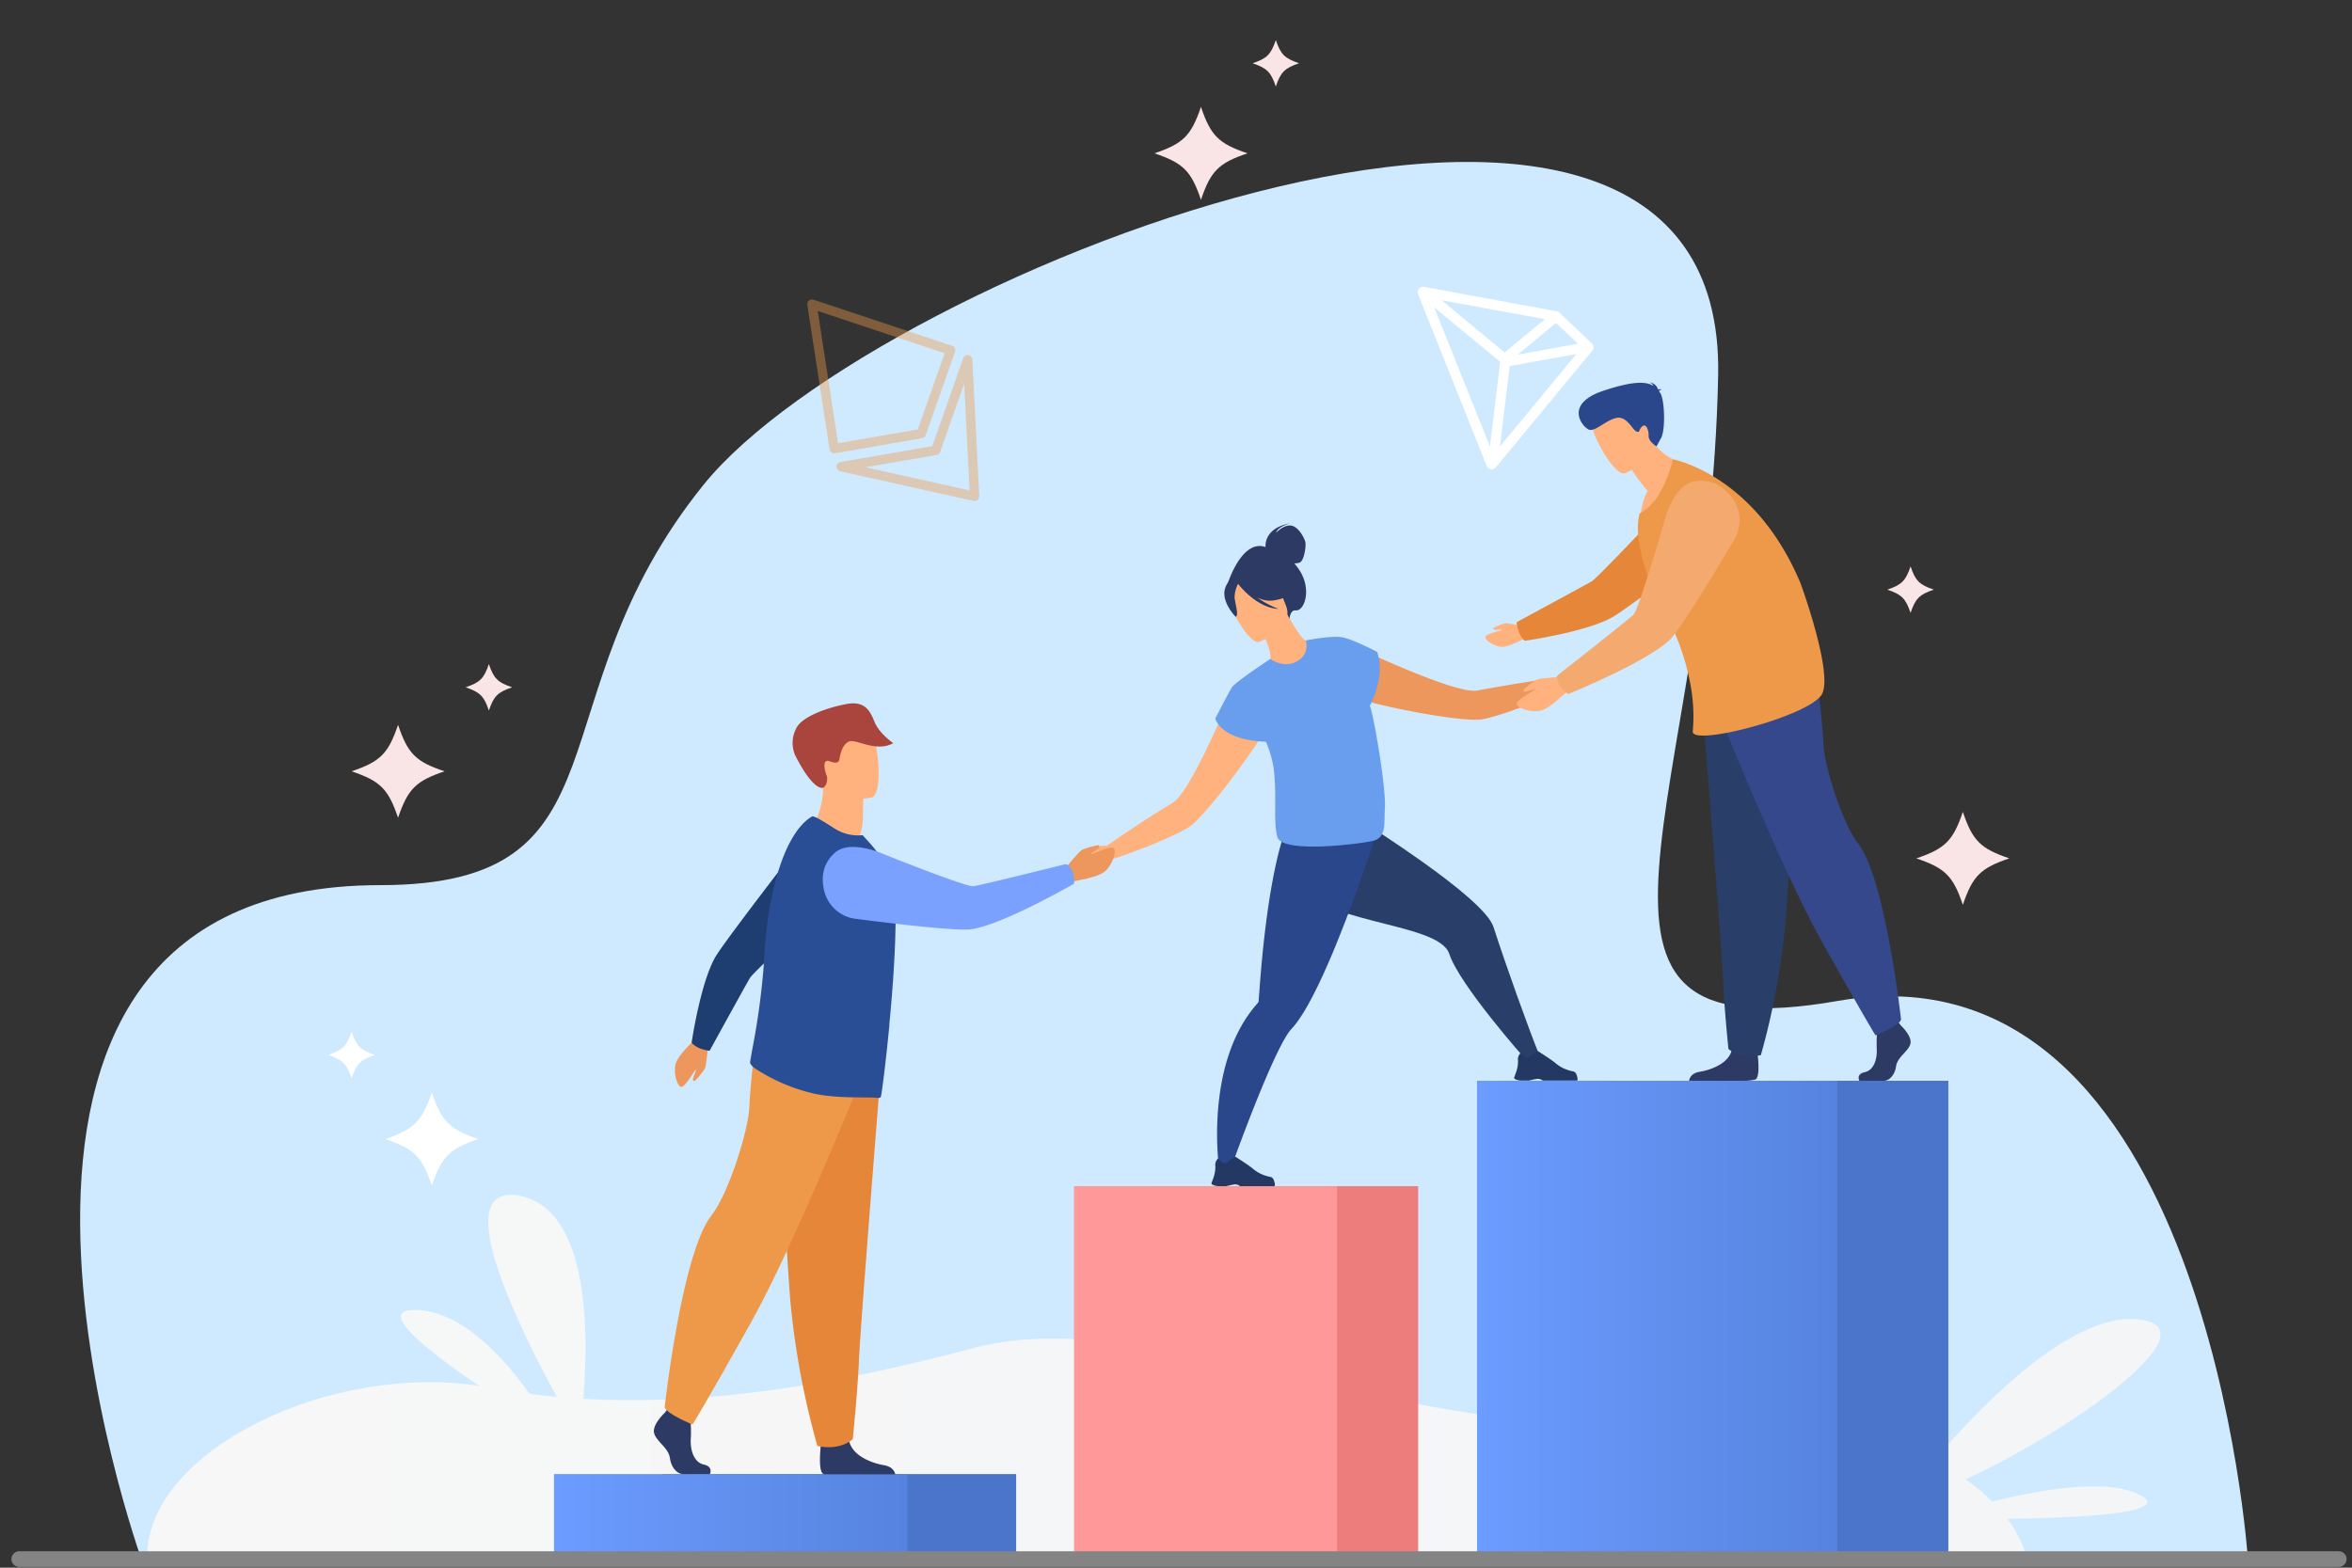 <svg xmlns="http://www.w3.org/2000/svg" xmlns:xlink="http://www.w3.org/1999/xlink" viewBox="0 0 750 500"><rect x="0" y="0" width="750" height="500" fill="#333333" stroke="none"/><defs><linearGradient id="linear-gradient" x1="46.96" x2="688.91" y1="438.33" y2="438.33" gradientUnits="userSpaceOnUse"><stop offset="0" stop-color="#f7f7f7"/><stop offset="1" stop-color="#f3f5f7"/></linearGradient><linearGradient id="linear-gradient-2" x1="176.66" x2="289.3" y1="482.86" y2="482.86" gradientUnits="userSpaceOnUse"><stop offset="0" stop-color="#6b9cff"/><stop offset="1" stop-color="#5683df"/></linearGradient><linearGradient id="linear-gradient-3" x1="470.99" x2="585.86" y1="420.14" y2="420.14" xlink:href="#linear-gradient-2"/><style>.cls-3{fill:#4a75cb}.cls-7{fill:#ed975d}.cls-8{fill:#293e68}.cls-9{fill:#233862}.cls-10{fill:#2b478b}.cls-11{fill:#ffb27d}.cls-12{fill:#2c3a64}.cls-15{fill:#e58638}.cls-16{fill:#ee9849}.cls-24{fill:#fff}.cls-27{fill:#f9e5e5}</style></defs><g id="Layer_8" data-name="Layer 8"><path fill="#cfeaff" d="M45.37 498.08s-78.13-215.77 75.85-215.77c81.35 0 47.84-59.21 103.15-127.72s326.2-173.46 323.51-34.92c-2.64 135.94-60.34 216.82 38 199.59 118.15-20.7 131 178.82 131 178.82z"/></g><g id="Layer_9" data-name="Layer 9"><path fill="url(#linear-gradient)" d="M682.25 476.77c-10.31-5.37-31.38-1.74-46.93 2.14a60.93 60.93 0 00-8.55-7.08c33.5-15.4 79.77-48.24 55.25-51-21.32-2.44-50.09 27.17-65.47 45.17-16-7.66-40.43-13.3-77.78-11.34-96.94 5.07-172.67-39.56-228.49-24.67-44.38 11.78-85.06 18.41-124.28 16.14 1.69-20.45 2.06-60.6-20.44-64.76-22.85-4.23-.44 41.37 12 64.14q-4.38-.4-8.74-1c-8.07-11.35-21.36-26.2-35.95-26.7-13.74-.48 3.22 12.87 19.91 24.18-48-7.19-104.88 20.64-105.82 53.54h598.9s-1.06-4.8-5.76-11.13c23.15-.29 53.35-1.79 42.15-7.63z"/><path d="M211.39 470.14h112.64v25.44H211.39z" class="cls-3"/><path fill="url(#linear-gradient-2)" d="M176.66 470.14H289.3v25.44H176.66z"/><path fill="#ed7c7c" d="M368.34 378.34h83.88v117.24h-83.88z" transform="rotate(180 410.28 436.95)"/><path fill="#ff9898" d="M342.48 378.34h83.88v117.24h-83.88z" transform="rotate(180 384.42 436.95)"/><path d="M501.19 212.82c-1.29-.19-5.2 3.42-5.2 3.42-8.34 1-20.54 3.18-24.93 4-3.12.6-11.49-2.25-19.66-5.53-9.73-3.9-19.18-8.39-19.18-8.39-5.4-.28-11.53 9.57-.58 15.83 1.67 1 7.95 2.58 15.17 4.07 10 2.06 21.75 3.84 25.76 3.21 4.66-.73 17.84-5.55 25.68-9.24h.09a9.51 9.51 0 013.67-1c1.47.08 4.74-2.6 4.84-3.32s-4.36-2.87-5.66-3.05z" class="cls-7"/><path d="M491 336.86l-4.6.93s-21-23.62-24.26-33.56c-1.74-5.31-12.84-7.6-24.44-10.6-10.09-2.61-20.56-5.76-25.57-11.89-10.75-13.19 6.76-29.39 6.76-29.39s18.61 11.07 34.66 22.49c11.22 8 21.2 16.15 22.7 20.84 3.66 11.41 11.4 33.1 14.75 41.18z" class="cls-8"/><path d="M484.86 344.65h2.58c.87-.14 1.51-.39 2.4-.5a2.39 2.39 0 012.09.5h11c.27-.4 0-1.31-.25-2a1.56 1.56 0 00-1-.94 11.91 11.91 0 01-5.56-2.54c-1.18-1.07-5.71-3.93-5.71-3.93-.1 0-.57.15-2.63 1.89-1.07.9-2.88-1.27-2.88-1.27a2.61 2.61 0 00-.6.81 2.73 2.73 0 00-.23 1.68 11 11 0 01-.79 4.07c-.25.76-.47 1.29-.47 1.29s-.17.66 2.05.94z" class="cls-9"/><path d="M439.16 265s-1.28 4-3.36 10.09a479.35 479.35 0 01-10.79 28.7c-.94 2.22-1.89 4.41-2.84 6.51-3.54 7.79-7.15 14.47-10.34 17.86-5.72 6.1-19.63 45.3-19.63 45.3l-3.47-.95S383.9 339.06 401 320a1.2 1.2 0 00.35-.71c.23-2.82 1-15.45 2.81-28.25.44-3.14.93-6.29 1.49-9.3 0-.2.07-.39.1-.58 2.61-13.94 5.1-20.15 8.32-23.27l23.67 6.74z" class="cls-10"/><path d="M388.34 378.31h2.59c.86-.14 1.5-.39 2.39-.5a2.36 2.36 0 012.09.5h11c.28-.4 0-1.31-.24-2a1.56 1.56 0 00-1-.94 11.86 11.86 0 01-5.56-2.54c-1.18-1.07-5.71-3.93-5.71-3.93-.1 0-.57.15-2.63 1.89-1.06.9-2.88-1.27-2.88-1.27a2.51 2.51 0 00-.59.81 2.72 2.72 0 00-.24 1.68 10.81 10.81 0 01-.78 4.07c-.26.76-.48 1.29-.48 1.29s-.18.63 2.04.94z" class="cls-9"/><path d="M393.42 219.5s-4 9.69-8.53 19.12c-3.84 7.93-8.1 15.67-10.81 17.33a404.99 404.99 0 00-21.14 13.8s-5.33 0-6.15 1-2.74 5.6-2.18 6.06 4.79.25 5.82-.8a9.69 9.69 0 013.38-1.74h.1c8.28-2.55 21.28-7.86 25.21-10.46C382.53 261.53 390 252.28 396 244c4.34-6 7.89-11.4 8.48-13.23 3.91-11.95-7.25-15.11-11.06-11.27z" class="cls-11"/><path d="M414.13 181.5a20.81 20.81 0 00-1.41-1.83 4.41 4.41 0 001.74-.26c1.39-.58 2-5 1.82-6.3s-2.14-5.09-4.52-5.47-4.84 2.27-4.84 2.27c.44-1.91 4.46-3 4.46-3-8.29 1.53-7.87 7.06-7.81 7.57-7.6-2.7-12.06 11.6-12.06 11.6l19.68 11.6s.05-3.16 1.93-3c2.88.32 5.36-6.84 1.01-13.18z" class="cls-12"/><path d="M415.39 211.52c-4.52 2.13-10.51-.94-10.48-1 .39-.38.25-1.54-.1-3.06a22.4 22.4 0 00-2.74-6.32l-1-1.68.51-.19 8.77-3.52s1.42 2.55 2.91 4.87c1.25 1.94 2.58 3.68 3.16 3.62 0-.01 5.8 3.99-1.03 7.28z" class="cls-11"/><path d="M401.55 204.73s11.43-4.5 8.51-11.57-3.4-12.41-10.81-9.84-7.71 5.86-7.32 8.45 6.58 13.95 9.62 12.96z" class="cls-11"/><path d="M405.81 191.55c5.28-.75 6.82-2.88 6.82-2.88a14.57 14.57 0 01-7.71-6.15s-5.93-2-10.32 1.34a3 3 0 00-.56 1.24c-1-.33-2.52-.24-3.39 2.6-1.31 4.28 3.35 9 3.35 9 1.14-.32-.14-4.13-.32-6.17a9.74 9.74 0 011.11-4.32c.56.73 6.12 7.72 12.92 8a29 29 0 01-6.86-3.68 8.82 8.82 0 004.96 1.02z" class="cls-12"/><path fill="#699dee" d="M437.13 226.09l-.31-1.06a26.61 26.61 0 002.88-8.64 17.33 17.33 0 00-.54-8.45s-7.93-4.2-11.42-4.73h-.19c-3.53-.49-11.17 1.07-11.17 1.07a5.55 5.55 0 01-2.69 6.55c-4.16 2.61-8.6-.67-8.6-.67l-.42.29s-10.95 7.22-11.93 8.87-5.2 9.82-5.2 9.82 1.34 6.86 16.13 7.44a34.21 34.21 0 012.44 8.22c1.18 9.31-.18 16.66 1.18 22.09s26 2.34 30.51 1.29 3.47-5.81 3.81-10.45c.39-5.85-3.02-26.51-4.48-31.64z"/><path d="M339.25 277.42s4.6-5.57 5.58-6.23 5.34-1.81 5.58-1.58.26.57-.27 1.05-2.6 1.67-2.3 1.81 6.48-3 7.38-1.91-.51 5.31-2.9 7.37-9.51 2.92-10 3.21c-3.76 2.43-3.07-3.72-3.07-3.72z" class="cls-7"/><path d="M258.32 264.56s6.61 7.84 15 4.56a25.39 25.39 0 001.83-7.6v-1.15c.05-3.63.17-5.67.17-5.67-.38-.16-12.85-5.28-12.84-4.86.23 9.83-4.16 14.72-4.16 14.72z" class="cls-11"/><path d="M278 254.32s-14 3.3-15.94-5.47-5-14.24 3.85-16.72 11.35.49 12.71 3.26 2.94 17.85-.62 18.93z" class="cls-11"/><path fill="#a9453d" d="M262.5 251.24c-.19.13-3.21 1-8.93-10.33a9.92 9.92 0 01.59-9.07c2.09-3.42 9.5-6.11 15.66-7.28s7.65 2.3 9.1 5.79c1.52 3.65 5.92 6.67 5.92 6.67-5.31 3-11.71-1.28-13.93-.58s-3 4.19-3.17 5.31-.42 2.05-3.21 1.05-1.26 3.95-.81 4.9c0 0 .38 2.52-1.22 3.54z"/><path d="M226.37 470.14h-8.5c-1.78 0-3.76-1.8-4.25-5.11s-4.16-5.12-5-7.82 3.27-6.52 3.27-6.52l.68-.89.7-.92 6.73 1.61s.16 1.62.27 3.69c.07 1.49.11 3.22 0 4.73-.2 3.61 1 7.5 4.16 8.2s1.94 3.03 1.94 3.03zM285.49 470.22H263a1.88 1.88 0 01-.48-.14c-1.5-.77-1-6.7-.85-8.53 0-.34.06-.54.06-.54s7.91-6.52 9-1.52l.12.45c1.37 4.67 7.52 6.79 11.07 7.38 2.69.46 3.39 2.09 3.57 2.9z" class="cls-12"/><path d="M281 340s-1.2 15-2.61 33c-1.92 24.49-4.23 54.58-4.46 60.28-.4 9.89-2 25.72-2 25.72s-3.76 3.77-11.28 2.18a259.43 259.43 0 01-8.65-46.44l-.09-1.18c-1.78-24.34-4.55-75.6-4.55-75.6z" class="cls-15"/><path d="M275.46 341.82s-21.67 54.32-35.92 79.85-18.7 32.66-18.7 32.66-8.16-3.27-8.9-5.5c0 0 5.44-49.28 15-61.3 5.39-6.79 11.72-27.16 12-34.29s1.94-21.24 1.94-21.24z" class="cls-16"/><path d="M225.85 332.77s-.56 6.78-1 7.83-3.15 4.27-3.46 4.22-.51-.3-.35-1 1.11-2.69.81-2.63-3.44 5.77-4.69 5.45-2.47-4.39-1.73-7.27 5.79-7.38 6-7.84c1.64-3.89 4.42 1.24 4.42 1.24z" class="cls-7"/><path fill="#1e3d70" d="M223.52 334.49c2.4.77 2.78.6 2.78.6s11.68-21.26 12.86-23.21S264 288.05 264 288.05l-6.07-22.62S231 300.2 228.14 305.18c-4.8 8.25-7.6 27.39-7.6 27.39a7.06 7.06 0 002.98 1.92z"/><path fill="#2a4e96" d="M285.53 296.93c-.09 4.65-.36 9.87-.72 15.17 0 .32 0 .63-.07.95a492.25 492.25 0 01-1.14 13.6v.17c0 .46-.07 1-.12 1.43-1.18 12-2.42 21.54-2.65 21.68a1.34 1.34 0 01-.93.24c-3.15-.4-12.56.32-20.27-1.36a58.27 58.27 0 01-18-7.48c-.79-.46-2.59-1.7-2.44-2.62s.41-2.47.75-4.31a235.77 235.77 0 003.87-30.29c.13-2.4.33-4.77.58-7.1a106.51 106.51 0 013.15-16.95c2.64-9.52 6.52-16.8 11.39-19.65.64-.36 4.06 1.82 7.21 3.84a13.88 13.88 0 008.93 2.12l2.62 2.89c3.17 3.69 6.54 8.59 7.47 15.56l.17 1.65a101.17 101.17 0 01.2 10.46z"/><path fill="#7ba1ff" d="M342 278c-.93-2.51-2.37-2.35-2.37-2.35s-26.79 6.68-29.2 7-28.85-10.32-28.85-10.32-10.41-4.67-15.28-.41c-4.24 3.71-4.43 8.4-3.44 12.35a11.78 11.78 0 0010 8.78c10.79 1.38 32.32 4 36.83 3.33 10-1.39 32.8-14.53 32.8-14.53A8.48 8.48 0 00342 278z"/><g id="man"><path d="M606.16 327.09s3.72 3.45 3 5.9-4.09 4.08-4.54 7.08-2.27 4.63-3.9 4.63h-7.8s-1.2-2.11 1.71-2.74 4-4.16 3.82-7.43a56.94 56.94 0 01.27-7.62l6.17-1.46zM559.77 344.29a14.38 14.38 0 01-3.52.41h-17.62c.06-.53.47-2.39 3.35-2.86 3.25-.53 8.89-2.42 10.15-6.58 0-.13.08-.27.11-.41 1-4.45 8.26 1.36 8.26 1.36v.48c.22 1.64.65 6.91-.73 7.6z" class="cls-12"/><path d="M542.84 225.31s1.1 13.76 2.4 30.3c1.76 22.48 3.88 50.08 4.09 55.31.36 9.08 1.82 23.6 1.82 23.6s3.45 3.45 10.35 2a237.16 237.16 0 007.9-42.67l.09-1.09c1.63-22.33 4.17-69.36 4.17-69.36z" class="cls-8"/><path fill="#35488b" d="M547.88 226.94s19.88 49.84 33 73.27 17.16 30 17.16 30 7.49-3 8.17-5c0 0-5-45.22-13.75-56.24-4.95-6.23-10.76-24.92-11-31.46S579.61 218 579.61 218z"/><path d="M486.55 199.91a60.18 60.18 0 00-6.3-1.17 12.89 12.89 0 00-4.12 1.65c0 .25.11.46.66.5s2.35-.19 2.24 0-5.32 1.24-5.38 2.28 2.8 3 5.2 3.13 7.14-2.67 7.55-2.71c3.44-.27.15-3.68.15-3.68z" class="cls-11"/><path d="M484.25 201.28c-.78-2.46-.6-2.85-.6-2.85s21.86-11.83 23.87-13 24.59-25.24 24.59-25.24l23.14 6.37s-35.81 27.27-40.94 30.21c-8.48 4.85-28.12 7.6-28.12 7.6a7.08 7.08 0 01-1.94-3.09z" class="cls-15"/><path d="M539.12 148.48s-8.11 14.27-16 16.13a21.66 21.66 0 012.26-8.07 92.17 92.17 0 01-2.09-2.55 48.36 48.36 0 01-2.94-4.13l2.69-7.23 1.83-4.91a23.19 23.19 0 002.85 4.11 19.45 19.45 0 0011.4 6.65z" class="cls-11"/><path d="M518.17 150.92s12.12-4.73 9.06-12.23-3.55-13.17-11.42-10.47-8.19 6.17-7.78 8.93 6.91 14.85 10.14 13.77z" class="cls-11"/><path d="M580.78 221.72c-4.89 7-41.44 16.42-41 11.56a52.73 52.73 0 000-9.6c-.1-1-.22-2.15-.39-3.31a76.42 76.42 0 00-8.06-24.13c-.37-.72-.75-1.44-1.15-2.16a75.4 75.4 0 01-5.07-11.39c-2.53-7.32-3.55-14.32-2.27-18.9a.25.25 0 010-.07c7.64-3.53 10.6-17.23 10.6-17.23s26.07 4.68 40.67 39.43c.01 0 10.89 29.68 6.67 35.8z" class="cls-16"/><path d="M498.67 215.86s-7.21.38-8.33.78-4.63 3.2-4.59 3.54.3.55 1 .4 2.89-1.09 2.83-.77-6.24 3.46-5.93 4.79 4.57 2.76 7.64 2.06 8-5.9 8.51-6.09c4.2-1.57-1.13-4.71-1.13-4.71z" class="cls-11"/><path fill="#f4aa6e" d="M497.31 218.59c-1.44-2.33-.4-3.4-.4-3.4s22.28-17.44 24-19.2 9.84-29.82 9.84-29.82 2.78-11.36 9.3-12.61c5.67-1.09 9.58 1.71 12.15 5a12.08 12.08 0 01.81 13.59c-5.68 9.58-17.16 28.61-20.51 31.86-7.46 7.23-32.41 17.34-32.41 17.34a8.61 8.61 0 01-2.78-2.76z"/><path d="M529 124.75c.09-.17.33-.35.94-.53a2.49 2.49 0 00-1.22 0 3.2 3.2 0 00-2.72-2.26 1.88 1.88 0 011.21 1.12c-2.12-1.35-6.06-1.74-15.9 1.54-13 4.32-6.49 11.85-4.52 12.45s5.58-3.27 8.83-3.8 5 4 6.26 4.38.53-.65 1.83-1.69 2.05 1.4 2 3.11 2.5 3.32 2.5 3.32l1.49-2.72c1.48-2.73 1.08-12.62-.34-14.4z" class="cls-10"/></g><path d="M506.41 344.7h114.87v150.87H506.41z" class="cls-3"/><path fill="url(#linear-gradient-3)" d="M470.99 344.7h114.87v150.87H470.99z"/><path fill="none" stroke="#848484" stroke-linecap="round" stroke-miterlimit="10" stroke-width="5" d="M6.14 497.26h739.63"/><path d="M507.63 109.55l-10.24-9.71a2.24 2.24 0 00-1.12-.58l-42.18-7.76a1.71 1.71 0 00-2 1.37 1.76 1.76 0 00.1.94l21.88 54.8a1.72 1.72 0 002.24.94 1.82 1.82 0 00.68-.49l30.77-37.24a1.7 1.7 0 00-.13-2.27zm-15-7.76l-12.83 10.62-20.15-16.66zM475.1 142.4L457.32 98l21.06 17.4zm3.21 0l3.11-25.66 21.23-3.82zm5.7-29.31L496.16 103l7 6.63z" class="cls-24"/><g opacity=".4"><path fill="none" fill-rule="evenodd" stroke="#ee9849" stroke-linecap="round" stroke-linejoin="round" stroke-width="3" d="M258.91 97l7.09 46.1 27.77-4.81 9.37-26.57zm9.29 51.83l42.57 9.47-2.21-43.55-10.18 28.89z"/></g><path d="M141.76 246c-9.2 3.1-11.71 5.66-14.83 14.83-3.11-9.21-5.65-11.73-14.82-14.83 9.2-3.11 11.71-5.65 14.82-14.83 3.12 9.25 5.63 11.76 14.83 14.83zM397.79 48.9c-9.2 3.1-11.73 5.66-14.83 14.83-3.11-9.21-5.65-11.73-14.83-14.83 9.2-3.11 11.72-5.65 14.83-14.82 3.1 9.2 5.63 11.71 14.83 14.82zM640.73 273.77c-9.2 3.1-11.72 5.65-14.82 14.82-3.11-9.21-5.66-11.72-14.83-14.82 9.2-3.11 11.72-5.66 14.83-14.83 3.09 9.2 5.62 11.72 14.82 14.83zM163.31 219.21c-4.61 1.55-5.86 2.82-7.42 7.42-1.55-4.61-2.83-5.87-7.42-7.42 4.61-1.56 5.87-2.83 7.42-7.41 1.56 4.6 2.81 5.84 7.42 7.41z" class="cls-27"/><path d="M152.53 363.29c-9.2 3.1-11.72 5.66-14.83 14.83-3.11-9.21-5.66-11.73-14.83-14.83 9.2-3.11 11.72-5.65 14.83-14.84 3.11 9.21 5.63 11.73 14.83 14.84zM119.53 336.46c-4.61 1.55-5.87 2.82-7.42 7.41-1.56-4.61-2.83-5.86-7.42-7.41 4.61-1.56 5.86-2.83 7.42-7.41 1.55 4.6 2.81 5.84 7.42 7.41z" class="cls-24"/><path d="M414.24 20.18c-4.6 1.55-5.86 2.83-7.41 7.42-1.55-4.6-2.82-5.87-7.41-7.42 4.6-1.55 5.86-2.83 7.41-7.41 1.55 4.6 2.81 5.83 7.41 7.41zM616.65 188.06c-4.6 1.56-5.87 2.83-7.41 7.42-1.56-4.6-2.83-5.86-7.42-7.42 4.6-1.55 5.86-2.83 7.42-7.41 1.54 4.6 2.81 5.86 7.41 7.41z" class="cls-27"/></g></svg>